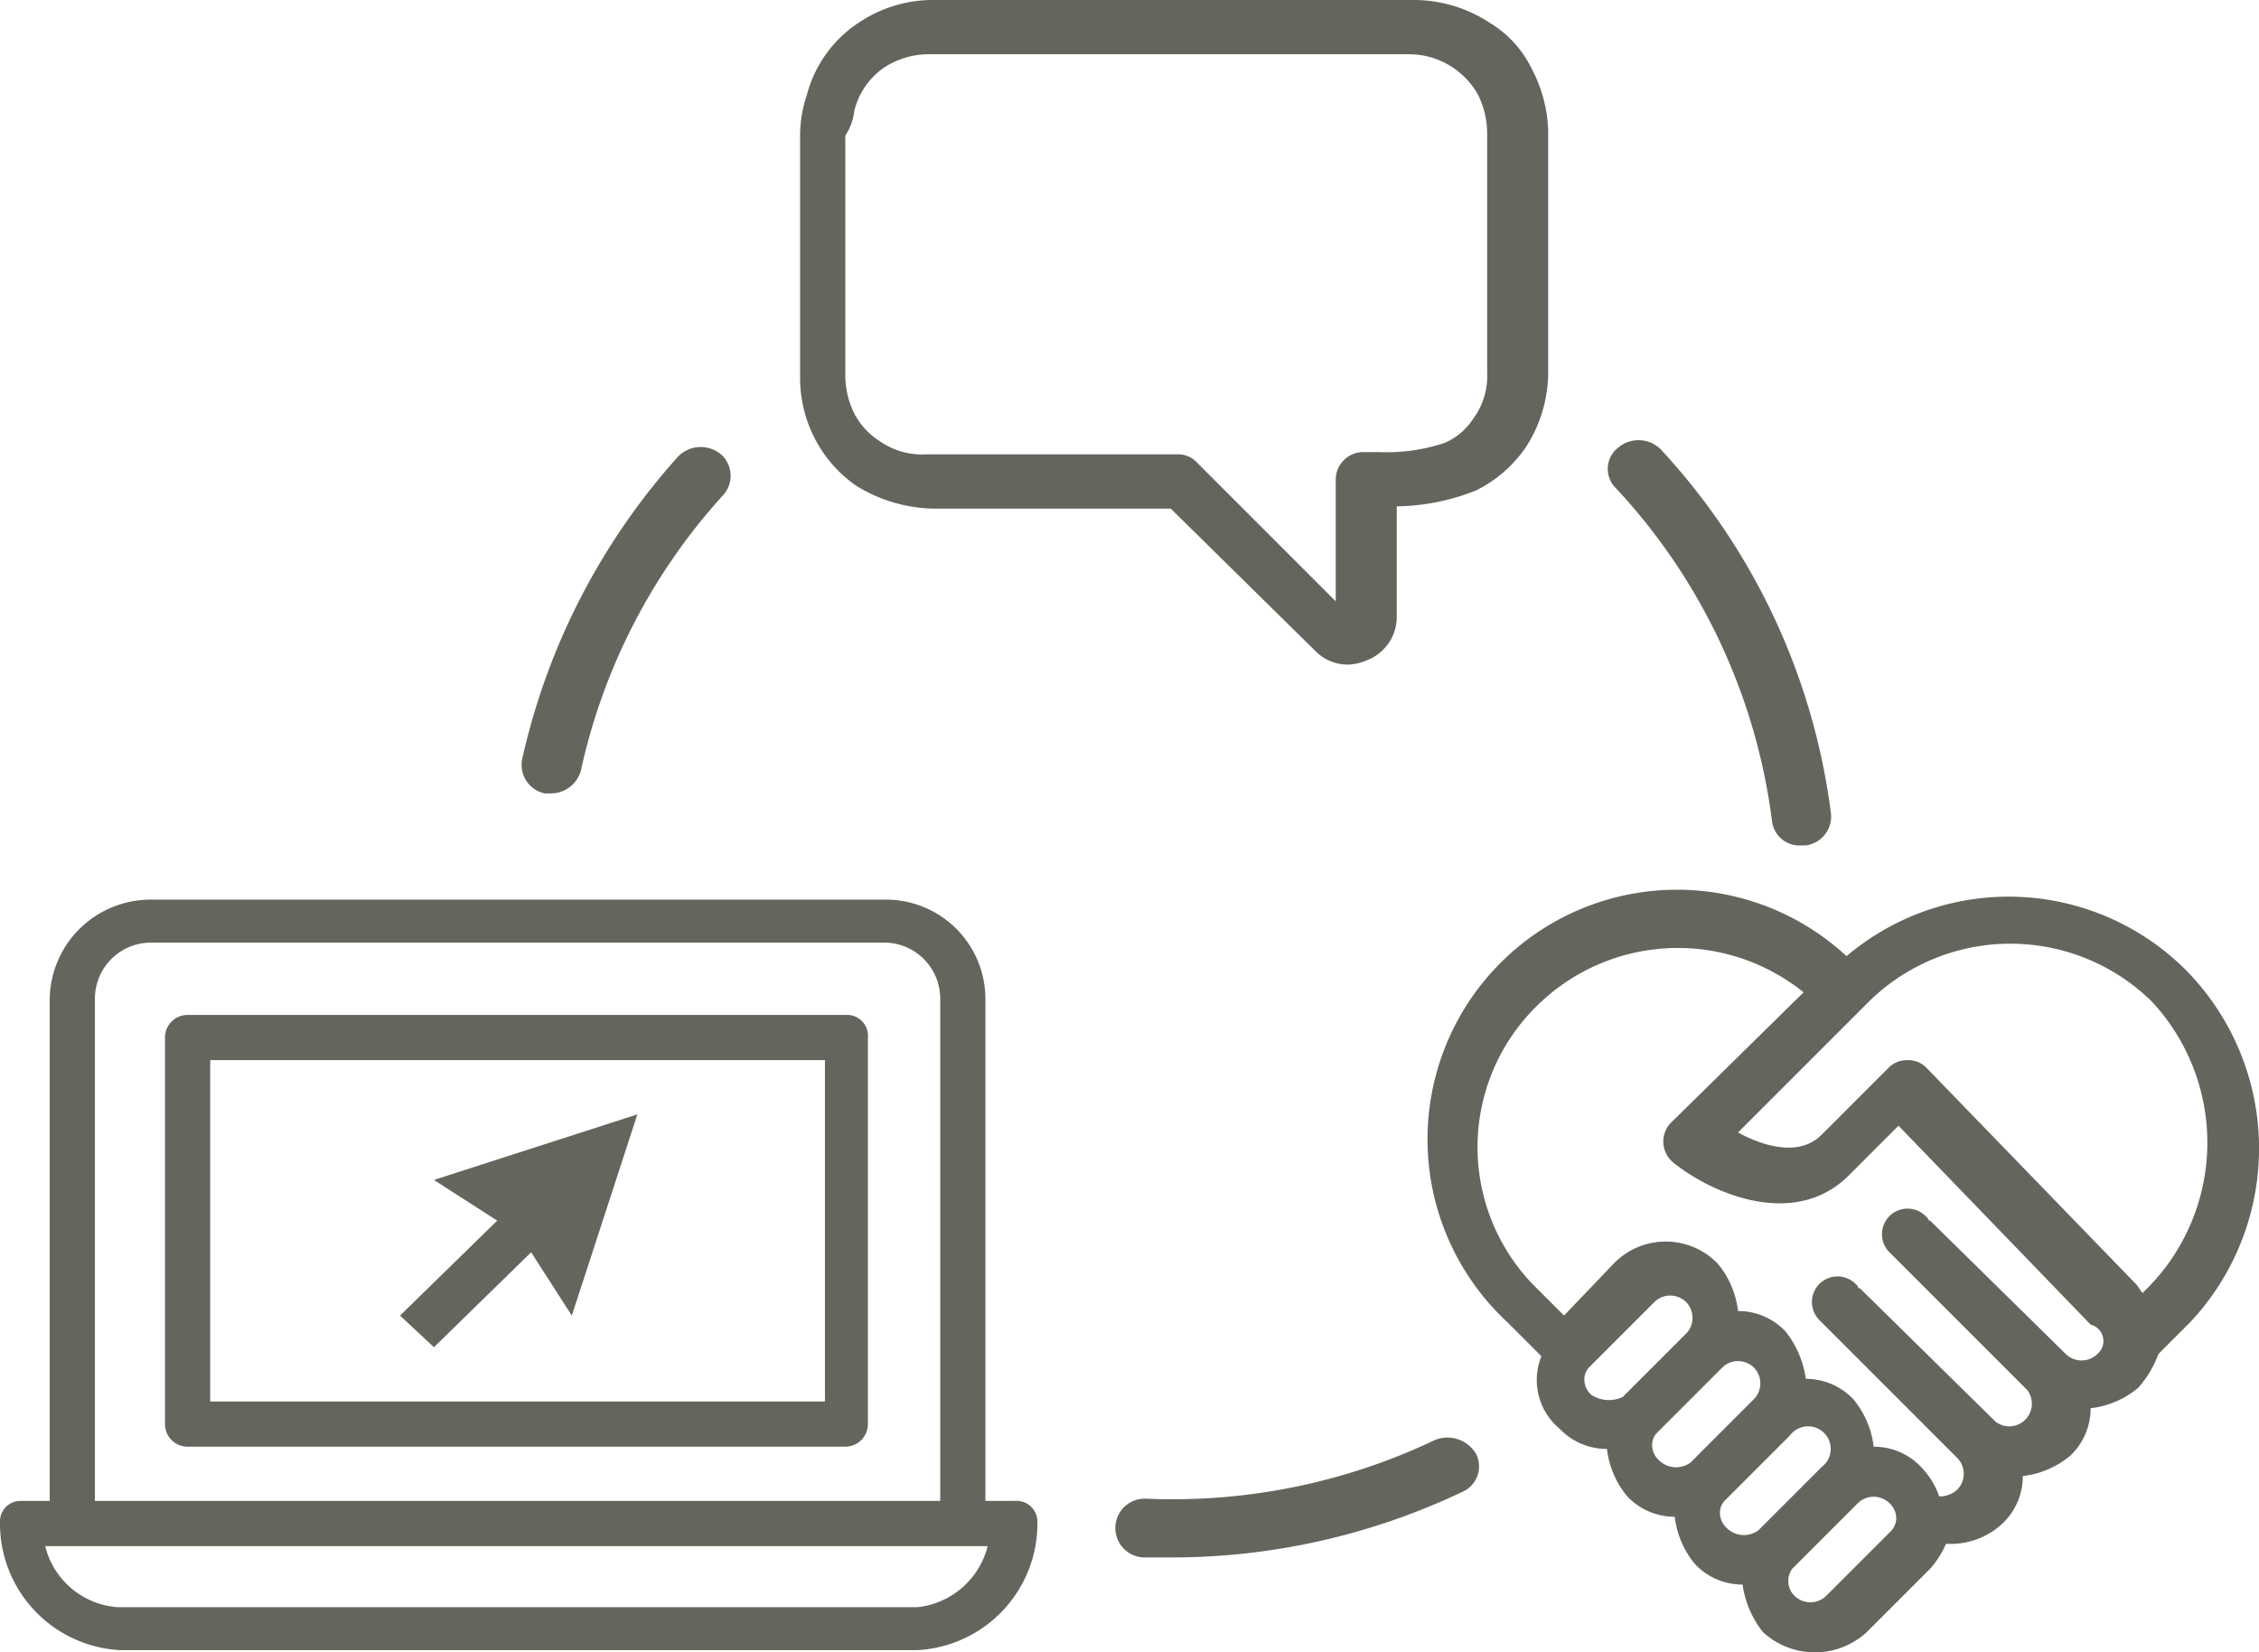 <svg id="Layer_1" data-name="Layer 1" xmlns="http://www.w3.org/2000/svg" viewBox="0 0 99.95 73.1"><defs><style>.cls-1{fill:#64665d;}</style></defs><title>icons-2</title><path class="cls-1" d="M141.3,286.4a1.22,1.22,0,0,0,1.3,1.1h0.2a1.29,1.29,0,0,0,1.1-1.5,29.07,29.07,0,0,0-7.5-16,1.39,1.39,0,0,0-1.9-.1,1.19,1.19,0,0,0-.1,1.8A26.48,26.48,0,0,1,141.3,286.4ZM87,285.2h0.3a1.38,1.38,0,0,0,1.3-1A26.49,26.49,0,0,1,94.9,272a1.27,1.27,0,0,0-.1-1.8,1.4,1.4,0,0,0-1.9.1A29.68,29.68,0,0,0,86,283.7,1.29,1.29,0,0,0,87,285.2Zm39.4,28.6a27,27,0,0,1-12.8,2.6,1.3,1.3,0,1,0-.1,2.6h1.3a29.94,29.94,0,0,0,12.8-2.9,1.23,1.23,0,0,0,.6-1.7A1.48,1.48,0,0,0,126.4,313.8ZM98.9,269.4a5.74,5.74,0,0,0,1.9,2.2,6.76,6.76,0,0,0,3.3,1h10.6l6.4,6.3a2,2,0,0,0,1.5.6,2.35,2.35,0,0,0,.8-0.2,2.05,2.05,0,0,0,1.3-1.9v-4.9a9.75,9.75,0,0,0,3.5-.7,5.74,5.74,0,0,0,2.2-1.9,6.11,6.11,0,0,0,1-3.3V255.9a6.24,6.24,0,0,0-.7-2.7,4.84,4.84,0,0,0-1.9-2.1,6.11,6.11,0,0,0-3.3-1H104.3a5.89,5.89,0,0,0-3.4,1,5.48,5.48,0,0,0-2.3,3.2,5.66,5.66,0,0,0-.3,1.8v10.7A5.86,5.86,0,0,0,98.9,269.4Zm1.8-14.4a3.28,3.28,0,0,1,1.3-1.9,3.61,3.61,0,0,1,2-.6h21.2a3.5,3.5,0,0,1,3.1,1.8,3.87,3.87,0,0,1,.4,1.7v10.6a3.17,3.17,0,0,1-.6,2,2.85,2.85,0,0,1-1.3,1.1,8.14,8.14,0,0,1-2.9.4h-0.7a1.22,1.22,0,0,0-1.2,1.2v5.4l-6.2-6.2a1.14,1.14,0,0,0-.8-0.3H103.9a3.28,3.28,0,0,1-2.1-.6,3.18,3.18,0,0,1-1.1-1.2,3.87,3.87,0,0,1-.4-1.7V256.1A2.46,2.46,0,0,0,100.7,255Zm58.9,38a11.09,11.09,0,0,0-15-.6,11,11,0,0,0-15,16.2l1.5,1.5a2.8,2.8,0,0,0,.8,3.2,2.88,2.88,0,0,0,2.1.9,4,4,0,0,0,.9,2.1,2.88,2.88,0,0,0,2.1.9,4,4,0,0,0,.9,2.1,2.88,2.88,0,0,0,2.1.9,4.35,4.35,0,0,0,.9,2.1,3.39,3.39,0,0,0,4.6,0l2.8-2.8a4.13,4.13,0,0,0,.7-1.1h0.2a3.34,3.34,0,0,0,2.3-.9,2.88,2.88,0,0,0,.9-2.1,4,4,0,0,0,2.1-.9,2.88,2.88,0,0,0,.9-2.1,4,4,0,0,0,2.1-.9,4.62,4.62,0,0,0,.9-1.5l1.4-1.4A11.23,11.23,0,0,0,159.6,293Zm-26.3,18.8a0.91,0.91,0,0,1-.3-0.7,0.76,0.76,0,0,1,.2-0.5l2.9-2.9a1,1,0,0,1,1.4,0,1,1,0,0,1,0,1.4h0l-0.1.1-2.7,2.7A1.42,1.42,0,0,1,133.3,311.8Zm3,2.9a0.91,0.91,0,0,1-.3-0.7,0.76,0.76,0,0,1,.2-0.5l2.9-2.9a1,1,0,0,1,1.4,0,1,1,0,0,1,0,1.4h0l-0.1.1-2.7,2.7A1.08,1.08,0,0,1,136.3,314.7Zm3,3a0.91,0.91,0,0,1-.3-0.7,0.76,0.76,0,0,1,.2-0.5l2.9-2.9a1,1,0,1,1,1.4,1.4h0l-0.1.1-2.7,2.7A1.08,1.08,0,0,1,139.3,317.7Zm7.2,0.2-2.8,2.8a1,1,0,0,1-1.4,0,0.92,0.92,0,0,1-.1-1.2l2.9-2.9a1,1,0,0,1,1.4,0,0.91,0.91,0,0,1,.3.7A0.86,0.86,0,0,1,146.5,317.9Zm9.2-7.9a1,1,0,0,1-1.4,0l-6-5.9a0.1,0.1,0,0,1-.1-0.1l-0.1-.1a1.13,1.13,0,0,0-1.6,1.6l6.1,6.1a1,1,0,0,1-1.4,1.4l-6-5.9a0.1,0.1,0,0,1-.1-0.1l-0.1-.1a1.13,1.13,0,1,0-1.6,1.6l6.1,6.1a1,1,0,0,1,0,1.4,1.14,1.14,0,0,1-.8.3,3.53,3.53,0,0,0-.8-1.3,2.88,2.88,0,0,0-2.1-.9,4,4,0,0,0-.9-2.1,2.88,2.88,0,0,0-2.1-.9,4.35,4.35,0,0,0-.9-2.1,2.88,2.88,0,0,0-2.1-.9,4,4,0,0,0-.9-2.1,3.2,3.2,0,0,0-4.6,0l-2.2,2.3-1.2-1.2a8.75,8.75,0,0,1,0-12.5,8.87,8.87,0,0,1,11.8-.6l-5.9,5.8a1.2,1.2,0,0,0,.1,1.7c1.7,1.4,5.4,3,7.8.6l2.2-2.2,8.5,8.8A0.75,0.75,0,0,1,155.7,310Zm2.3-3-0.3.3c-0.1-.1-0.2-0.3-0.3-0.4l-9.3-9.6a1.14,1.14,0,0,0-.8-0.3h0a1.14,1.14,0,0,0-.8.3l-3,3c-1,1-2.6.5-3.7-.1l5.8-5.8a8.93,8.93,0,0,1,12.5,0A9.15,9.15,0,0,1,158,307Zm-75.9,2.7,4.3-4.2,1.8,2.8,2.9-8.9-9,2.9,2.8,1.8-4.3,4.2ZM100.4,295H71.2a1,1,0,0,0-1,1v17.1a1,1,0,0,0,1,1h29.1a1,1,0,0,0,1-1V296A0.92,0.92,0,0,0,100.4,295Zm-1,17.1H72.2V297H99.4v15.1Zm8.4,4.4h-1.3V294.3a4.4,4.4,0,0,0-4.5-4.4H69.6a4.46,4.46,0,0,0-4.5,4.4v22.2H63.8a0.9,0.9,0,0,0-.9.9,5.61,5.61,0,0,0,5.3,5.7h35.3a5.61,5.61,0,0,0,5.3-5.7A0.92,0.92,0,0,0,107.8,316.5ZM67.1,294.3a2.48,2.48,0,0,1,2.5-2.5H102a2.48,2.48,0,0,1,2.5,2.5v22.2H67.1V294.3Zm36.4,26.9H68.1a3.56,3.56,0,0,1-3.2-2.7h41.7A3.6,3.6,0,0,1,103.5,321.2Z" transform="translate(-62.9 -250.1)"/></svg>
